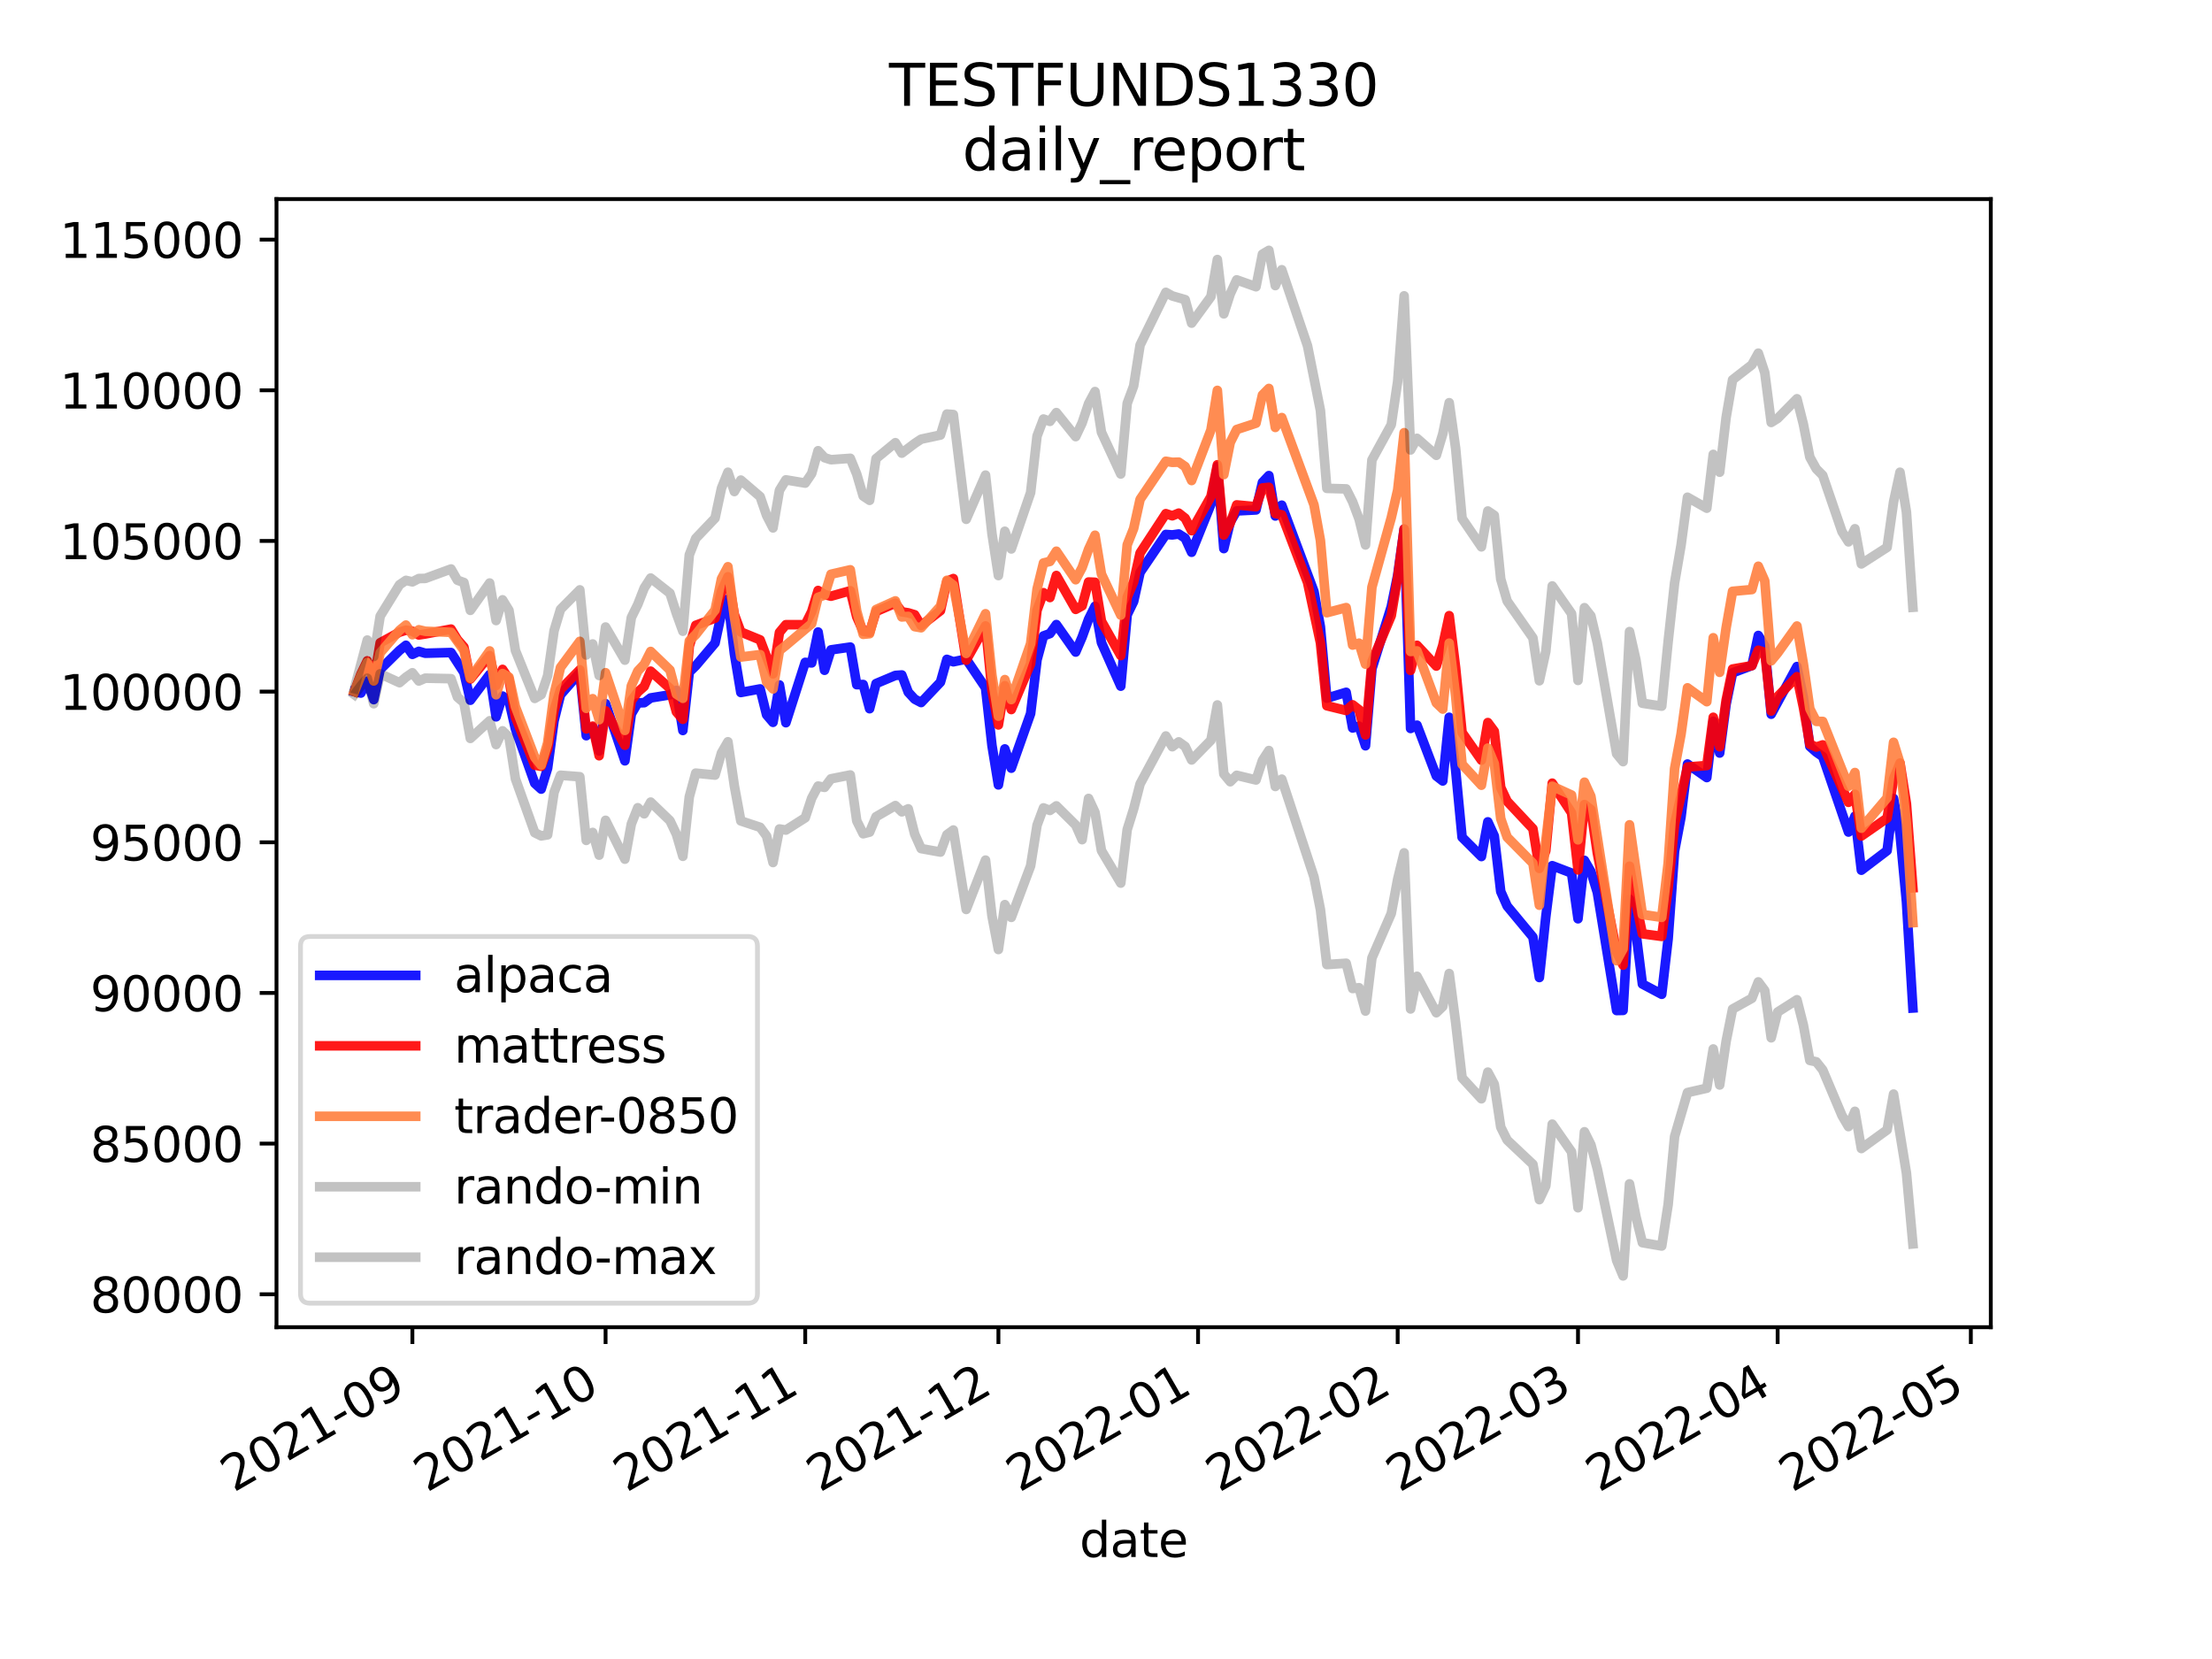 <?xml version="1.0" encoding="utf-8" standalone="no"?>
<!DOCTYPE svg PUBLIC "-//W3C//DTD SVG 1.1//EN"
  "http://www.w3.org/Graphics/SVG/1.1/DTD/svg11.dtd">
<svg height="345.6pt" version="1.1" viewBox="0 0 460.8 345.6" width="460.8pt" xmlns="http://www.w3.org/2000/svg" xmlns:xlink="http://www.w3.org/1999/xlink">
 <defs>
  <style type="text/css">*{stroke-linecap:butt;stroke-linejoin:round;}</style>
 </defs>
 <g id="figure_1">
  <g id="patch_1">
   <path d="M 0 345.6 
L 460.8 345.6 
L 460.8 0 
L 0 0 
z
" style="fill:#ffffff;"/>
  </g>
  <g id="axes_1">
   <g id="patch_2">
    <path d="M 57.6 276.48 
L 414.72 276.48 
L 414.72 41.472 
L 57.6 41.472 
z
" style="fill:#ffffff;"/>
   </g>
   <g id="matplotlib.axis_1">
    <g id="xtick_1">
     <g id="line2d_1">
      <defs>
       <path d="M 0 0 
L 0 3.5 
" id="mbaff089a00" style="stroke:#000000;stroke-width:0.8;"/>
      </defs>
      <g>
       <use style="stroke:#000000;stroke-width:0.8;" x="85.907" xlink:href="#mbaff089a00" y="276.48"/>
      </g>
     </g>
     <g id="text_1">
      <!-- 2021-09 -->
      <g transform="translate(48.682 310.952)rotate(-30)scale(0.1 -0.1)">
       <defs>
        <path d="M 1228 531 
L 3431 531 
L 3431 0 
L 469 0 
L 469 531 
Q 828 903 1448 1529 
Q 2069 2156 2228 2338 
Q 2531 2678 2651 2914 
Q 2772 3150 2772 3378 
Q 2772 3750 2511 3984 
Q 2250 4219 1831 4219 
Q 1534 4219 1204 4116 
Q 875 4013 500 3803 
L 500 4441 
Q 881 4594 1212 4672 
Q 1544 4750 1819 4750 
Q 2544 4750 2975 4387 
Q 3406 4025 3406 3419 
Q 3406 3131 3298 2873 
Q 3191 2616 2906 2266 
Q 2828 2175 2409 1742 
Q 1991 1309 1228 531 
z
" id="DejaVuSans-32" transform="scale(0.016)"/>
        <path d="M 2034 4250 
Q 1547 4250 1301 3770 
Q 1056 3291 1056 2328 
Q 1056 1369 1301 889 
Q 1547 409 2034 409 
Q 2525 409 2770 889 
Q 3016 1369 3016 2328 
Q 3016 3291 2770 3770 
Q 2525 4250 2034 4250 
z
M 2034 4750 
Q 2819 4750 3233 4129 
Q 3647 3509 3647 2328 
Q 3647 1150 3233 529 
Q 2819 -91 2034 -91 
Q 1250 -91 836 529 
Q 422 1150 422 2328 
Q 422 3509 836 4129 
Q 1250 4750 2034 4750 
z
" id="DejaVuSans-30" transform="scale(0.016)"/>
        <path d="M 794 531 
L 1825 531 
L 1825 4091 
L 703 3866 
L 703 4441 
L 1819 4666 
L 2450 4666 
L 2450 531 
L 3481 531 
L 3481 0 
L 794 0 
L 794 531 
z
" id="DejaVuSans-31" transform="scale(0.016)"/>
        <path d="M 313 2009 
L 1997 2009 
L 1997 1497 
L 313 1497 
L 313 2009 
z
" id="DejaVuSans-2d" transform="scale(0.016)"/>
        <path d="M 703 97 
L 703 672 
Q 941 559 1184 500 
Q 1428 441 1663 441 
Q 2288 441 2617 861 
Q 2947 1281 2994 2138 
Q 2813 1869 2534 1725 
Q 2256 1581 1919 1581 
Q 1219 1581 811 2004 
Q 403 2428 403 3163 
Q 403 3881 828 4315 
Q 1253 4750 1959 4750 
Q 2769 4750 3195 4129 
Q 3622 3509 3622 2328 
Q 3622 1225 3098 567 
Q 2575 -91 1691 -91 
Q 1453 -91 1209 -44 
Q 966 3 703 97 
z
M 1959 2075 
Q 2384 2075 2632 2365 
Q 2881 2656 2881 3163 
Q 2881 3666 2632 3958 
Q 2384 4250 1959 4250 
Q 1534 4250 1286 3958 
Q 1038 3666 1038 3163 
Q 1038 2656 1286 2365 
Q 1534 2075 1959 2075 
z
" id="DejaVuSans-39" transform="scale(0.016)"/>
       </defs>
       <use xlink:href="#DejaVuSans-32"/>
       <use x="63.623" xlink:href="#DejaVuSans-30"/>
       <use x="127.246" xlink:href="#DejaVuSans-32"/>
       <use x="190.869" xlink:href="#DejaVuSans-31"/>
       <use x="254.492" xlink:href="#DejaVuSans-2d"/>
       <use x="290.576" xlink:href="#DejaVuSans-30"/>
       <use x="354.199" xlink:href="#DejaVuSans-39"/>
      </g>
     </g>
    </g>
    <g id="xtick_2">
     <g id="line2d_2">
      <g>
       <use style="stroke:#000000;stroke-width:0.8;" x="126.153" xlink:href="#mbaff089a00" y="276.48"/>
      </g>
     </g>
     <g id="text_2">
      <!-- 2021-10 -->
      <g transform="translate(88.928 310.952)rotate(-30)scale(0.1 -0.1)">
       <use xlink:href="#DejaVuSans-32"/>
       <use x="63.623" xlink:href="#DejaVuSans-30"/>
       <use x="127.246" xlink:href="#DejaVuSans-32"/>
       <use x="190.869" xlink:href="#DejaVuSans-31"/>
       <use x="254.492" xlink:href="#DejaVuSans-2d"/>
       <use x="290.576" xlink:href="#DejaVuSans-31"/>
       <use x="354.199" xlink:href="#DejaVuSans-30"/>
      </g>
     </g>
    </g>
    <g id="xtick_3">
     <g id="line2d_3">
      <g>
       <use style="stroke:#000000;stroke-width:0.8;" x="167.741" xlink:href="#mbaff089a00" y="276.48"/>
      </g>
     </g>
     <g id="text_3">
      <!-- 2021-11 -->
      <g transform="translate(130.516 310.952)rotate(-30)scale(0.1 -0.1)">
       <use xlink:href="#DejaVuSans-32"/>
       <use x="63.623" xlink:href="#DejaVuSans-30"/>
       <use x="127.246" xlink:href="#DejaVuSans-32"/>
       <use x="190.869" xlink:href="#DejaVuSans-31"/>
       <use x="254.492" xlink:href="#DejaVuSans-2d"/>
       <use x="290.576" xlink:href="#DejaVuSans-31"/>
       <use x="354.199" xlink:href="#DejaVuSans-31"/>
      </g>
     </g>
    </g>
    <g id="xtick_4">
     <g id="line2d_4">
      <g>
       <use style="stroke:#000000;stroke-width:0.8;" x="207.987" xlink:href="#mbaff089a00" y="276.48"/>
      </g>
     </g>
     <g id="text_4">
      <!-- 2021-12 -->
      <g transform="translate(170.763 310.952)rotate(-30)scale(0.1 -0.1)">
       <use xlink:href="#DejaVuSans-32"/>
       <use x="63.623" xlink:href="#DejaVuSans-30"/>
       <use x="127.246" xlink:href="#DejaVuSans-32"/>
       <use x="190.869" xlink:href="#DejaVuSans-31"/>
       <use x="254.492" xlink:href="#DejaVuSans-2d"/>
       <use x="290.576" xlink:href="#DejaVuSans-31"/>
       <use x="354.199" xlink:href="#DejaVuSans-32"/>
      </g>
     </g>
    </g>
    <g id="xtick_5">
     <g id="line2d_5">
      <g>
       <use style="stroke:#000000;stroke-width:0.8;" x="249.575" xlink:href="#mbaff089a00" y="276.48"/>
      </g>
     </g>
     <g id="text_5">
      <!-- 2022-01 -->
      <g transform="translate(212.351 310.952)rotate(-30)scale(0.1 -0.1)">
       <use xlink:href="#DejaVuSans-32"/>
       <use x="63.623" xlink:href="#DejaVuSans-30"/>
       <use x="127.246" xlink:href="#DejaVuSans-32"/>
       <use x="190.869" xlink:href="#DejaVuSans-32"/>
       <use x="254.492" xlink:href="#DejaVuSans-2d"/>
       <use x="290.576" xlink:href="#DejaVuSans-30"/>
       <use x="354.199" xlink:href="#DejaVuSans-31"/>
      </g>
     </g>
    </g>
    <g id="xtick_6">
     <g id="line2d_6">
      <g>
       <use style="stroke:#000000;stroke-width:0.8;" x="291.163" xlink:href="#mbaff089a00" y="276.48"/>
      </g>
     </g>
     <g id="text_6">
      <!-- 2022-02 -->
      <g transform="translate(253.939 310.952)rotate(-30)scale(0.1 -0.1)">
       <use xlink:href="#DejaVuSans-32"/>
       <use x="63.623" xlink:href="#DejaVuSans-30"/>
       <use x="127.246" xlink:href="#DejaVuSans-32"/>
       <use x="190.869" xlink:href="#DejaVuSans-32"/>
       <use x="254.492" xlink:href="#DejaVuSans-2d"/>
       <use x="290.576" xlink:href="#DejaVuSans-30"/>
       <use x="354.199" xlink:href="#DejaVuSans-32"/>
      </g>
     </g>
    </g>
    <g id="xtick_7">
     <g id="line2d_7">
      <g>
       <use style="stroke:#000000;stroke-width:0.8;" x="328.727" xlink:href="#mbaff089a00" y="276.48"/>
      </g>
     </g>
     <g id="text_7">
      <!-- 2022-03 -->
      <g transform="translate(291.502 310.952)rotate(-30)scale(0.1 -0.1)">
       <defs>
        <path d="M 2597 2516 
Q 3050 2419 3304 2112 
Q 3559 1806 3559 1356 
Q 3559 666 3084 287 
Q 2609 -91 1734 -91 
Q 1441 -91 1130 -33 
Q 819 25 488 141 
L 488 750 
Q 750 597 1062 519 
Q 1375 441 1716 441 
Q 2309 441 2620 675 
Q 2931 909 2931 1356 
Q 2931 1769 2642 2001 
Q 2353 2234 1838 2234 
L 1294 2234 
L 1294 2753 
L 1863 2753 
Q 2328 2753 2575 2939 
Q 2822 3125 2822 3475 
Q 2822 3834 2567 4026 
Q 2313 4219 1838 4219 
Q 1578 4219 1281 4162 
Q 984 4106 628 3988 
L 628 4550 
Q 988 4650 1302 4700 
Q 1616 4750 1894 4750 
Q 2613 4750 3031 4423 
Q 3450 4097 3450 3541 
Q 3450 3153 3228 2886 
Q 3006 2619 2597 2516 
z
" id="DejaVuSans-33" transform="scale(0.016)"/>
       </defs>
       <use xlink:href="#DejaVuSans-32"/>
       <use x="63.623" xlink:href="#DejaVuSans-30"/>
       <use x="127.246" xlink:href="#DejaVuSans-32"/>
       <use x="190.869" xlink:href="#DejaVuSans-32"/>
       <use x="254.492" xlink:href="#DejaVuSans-2d"/>
       <use x="290.576" xlink:href="#DejaVuSans-30"/>
       <use x="354.199" xlink:href="#DejaVuSans-33"/>
      </g>
     </g>
    </g>
    <g id="xtick_8">
     <g id="line2d_8">
      <g>
       <use style="stroke:#000000;stroke-width:0.8;" x="370.315" xlink:href="#mbaff089a00" y="276.48"/>
      </g>
     </g>
     <g id="text_8">
      <!-- 2022-04 -->
      <g transform="translate(333.09 310.952)rotate(-30)scale(0.1 -0.1)">
       <defs>
        <path d="M 2419 4116 
L 825 1625 
L 2419 1625 
L 2419 4116 
z
M 2253 4666 
L 3047 4666 
L 3047 1625 
L 3713 1625 
L 3713 1100 
L 3047 1100 
L 3047 0 
L 2419 0 
L 2419 1100 
L 313 1100 
L 313 1709 
L 2253 4666 
z
" id="DejaVuSans-34" transform="scale(0.016)"/>
       </defs>
       <use xlink:href="#DejaVuSans-32"/>
       <use x="63.623" xlink:href="#DejaVuSans-30"/>
       <use x="127.246" xlink:href="#DejaVuSans-32"/>
       <use x="190.869" xlink:href="#DejaVuSans-32"/>
       <use x="254.492" xlink:href="#DejaVuSans-2d"/>
       <use x="290.576" xlink:href="#DejaVuSans-30"/>
       <use x="354.199" xlink:href="#DejaVuSans-34"/>
      </g>
     </g>
    </g>
    <g id="xtick_9">
     <g id="line2d_9">
      <g>
       <use style="stroke:#000000;stroke-width:0.8;" x="410.561" xlink:href="#mbaff089a00" y="276.48"/>
      </g>
     </g>
     <g id="text_9">
      <!-- 2022-05 -->
      <g transform="translate(373.336 310.952)rotate(-30)scale(0.1 -0.1)">
       <defs>
        <path d="M 691 4666 
L 3169 4666 
L 3169 4134 
L 1269 4134 
L 1269 2991 
Q 1406 3038 1543 3061 
Q 1681 3084 1819 3084 
Q 2600 3084 3056 2656 
Q 3513 2228 3513 1497 
Q 3513 744 3044 326 
Q 2575 -91 1722 -91 
Q 1428 -91 1123 -41 
Q 819 9 494 109 
L 494 744 
Q 775 591 1075 516 
Q 1375 441 1709 441 
Q 2250 441 2565 725 
Q 2881 1009 2881 1497 
Q 2881 1984 2565 2268 
Q 2250 2553 1709 2553 
Q 1456 2553 1204 2497 
Q 953 2441 691 2322 
L 691 4666 
z
" id="DejaVuSans-35" transform="scale(0.016)"/>
       </defs>
       <use xlink:href="#DejaVuSans-32"/>
       <use x="63.623" xlink:href="#DejaVuSans-30"/>
       <use x="127.246" xlink:href="#DejaVuSans-32"/>
       <use x="190.869" xlink:href="#DejaVuSans-32"/>
       <use x="254.492" xlink:href="#DejaVuSans-2d"/>
       <use x="290.576" xlink:href="#DejaVuSans-30"/>
       <use x="354.199" xlink:href="#DejaVuSans-35"/>
      </g>
     </g>
    </g>
    <g id="text_10">
     <!-- date -->
     <g transform="translate(224.885 324.351)scale(0.1 -0.1)">
      <defs>
       <path d="M 2906 2969 
L 2906 4863 
L 3481 4863 
L 3481 0 
L 2906 0 
L 2906 525 
Q 2725 213 2448 61 
Q 2172 -91 1784 -91 
Q 1150 -91 751 415 
Q 353 922 353 1747 
Q 353 2572 751 3078 
Q 1150 3584 1784 3584 
Q 2172 3584 2448 3432 
Q 2725 3281 2906 2969 
z
M 947 1747 
Q 947 1113 1208 752 
Q 1469 391 1925 391 
Q 2381 391 2643 752 
Q 2906 1113 2906 1747 
Q 2906 2381 2643 2742 
Q 2381 3103 1925 3103 
Q 1469 3103 1208 2742 
Q 947 2381 947 1747 
z
" id="DejaVuSans-64" transform="scale(0.016)"/>
       <path d="M 2194 1759 
Q 1497 1759 1228 1600 
Q 959 1441 959 1056 
Q 959 750 1161 570 
Q 1363 391 1709 391 
Q 2188 391 2477 730 
Q 2766 1069 2766 1631 
L 2766 1759 
L 2194 1759 
z
M 3341 1997 
L 3341 0 
L 2766 0 
L 2766 531 
Q 2569 213 2275 61 
Q 1981 -91 1556 -91 
Q 1019 -91 701 211 
Q 384 513 384 1019 
Q 384 1609 779 1909 
Q 1175 2209 1959 2209 
L 2766 2209 
L 2766 2266 
Q 2766 2663 2505 2880 
Q 2244 3097 1772 3097 
Q 1472 3097 1187 3025 
Q 903 2953 641 2809 
L 641 3341 
Q 956 3463 1253 3523 
Q 1550 3584 1831 3584 
Q 2591 3584 2966 3190 
Q 3341 2797 3341 1997 
z
" id="DejaVuSans-61" transform="scale(0.016)"/>
       <path d="M 1172 4494 
L 1172 3500 
L 2356 3500 
L 2356 3053 
L 1172 3053 
L 1172 1153 
Q 1172 725 1289 603 
Q 1406 481 1766 481 
L 2356 481 
L 2356 0 
L 1766 0 
Q 1100 0 847 248 
Q 594 497 594 1153 
L 594 3053 
L 172 3053 
L 172 3500 
L 594 3500 
L 594 4494 
L 1172 4494 
z
" id="DejaVuSans-74" transform="scale(0.016)"/>
       <path d="M 3597 1894 
L 3597 1613 
L 953 1613 
Q 991 1019 1311 708 
Q 1631 397 2203 397 
Q 2534 397 2845 478 
Q 3156 559 3463 722 
L 3463 178 
Q 3153 47 2828 -22 
Q 2503 -91 2169 -91 
Q 1331 -91 842 396 
Q 353 884 353 1716 
Q 353 2575 817 3079 
Q 1281 3584 2069 3584 
Q 2775 3584 3186 3129 
Q 3597 2675 3597 1894 
z
M 3022 2063 
Q 3016 2534 2758 2815 
Q 2500 3097 2075 3097 
Q 1594 3097 1305 2825 
Q 1016 2553 972 2059 
L 3022 2063 
z
" id="DejaVuSans-65" transform="scale(0.016)"/>
      </defs>
      <use xlink:href="#DejaVuSans-64"/>
      <use x="63.477" xlink:href="#DejaVuSans-61"/>
      <use x="124.756" xlink:href="#DejaVuSans-74"/>
      <use x="163.965" xlink:href="#DejaVuSans-65"/>
     </g>
    </g>
   </g>
   <g id="matplotlib.axis_2">
    <g id="ytick_1">
     <g id="line2d_10">
      <defs>
       <path d="M 0 0 
L -3.5 0 
" id="mfcd15ab72b" style="stroke:#000000;stroke-width:0.8;"/>
      </defs>
      <g>
       <use style="stroke:#000000;stroke-width:0.8;" x="57.6" xlink:href="#mfcd15ab72b" y="269.623"/>
      </g>
     </g>
     <g id="text_11">
      <!-- 80000 -->
      <g transform="translate(18.788 273.422)scale(0.1 -0.1)">
       <defs>
        <path d="M 2034 2216 
Q 1584 2216 1326 1975 
Q 1069 1734 1069 1313 
Q 1069 891 1326 650 
Q 1584 409 2034 409 
Q 2484 409 2743 651 
Q 3003 894 3003 1313 
Q 3003 1734 2745 1975 
Q 2488 2216 2034 2216 
z
M 1403 2484 
Q 997 2584 770 2862 
Q 544 3141 544 3541 
Q 544 4100 942 4425 
Q 1341 4750 2034 4750 
Q 2731 4750 3128 4425 
Q 3525 4100 3525 3541 
Q 3525 3141 3298 2862 
Q 3072 2584 2669 2484 
Q 3125 2378 3379 2068 
Q 3634 1759 3634 1313 
Q 3634 634 3220 271 
Q 2806 -91 2034 -91 
Q 1263 -91 848 271 
Q 434 634 434 1313 
Q 434 1759 690 2068 
Q 947 2378 1403 2484 
z
M 1172 3481 
Q 1172 3119 1398 2916 
Q 1625 2713 2034 2713 
Q 2441 2713 2670 2916 
Q 2900 3119 2900 3481 
Q 2900 3844 2670 4047 
Q 2441 4250 2034 4250 
Q 1625 4250 1398 4047 
Q 1172 3844 1172 3481 
z
" id="DejaVuSans-38" transform="scale(0.016)"/>
       </defs>
       <use xlink:href="#DejaVuSans-38"/>
       <use x="63.623" xlink:href="#DejaVuSans-30"/>
       <use x="127.246" xlink:href="#DejaVuSans-30"/>
       <use x="190.869" xlink:href="#DejaVuSans-30"/>
       <use x="254.492" xlink:href="#DejaVuSans-30"/>
      </g>
     </g>
    </g>
    <g id="ytick_2">
     <g id="line2d_11">
      <g>
       <use style="stroke:#000000;stroke-width:0.8;" x="57.6" xlink:href="#mfcd15ab72b" y="238.236"/>
      </g>
     </g>
     <g id="text_12">
      <!-- 85000 -->
      <g transform="translate(18.788 242.036)scale(0.1 -0.1)">
       <use xlink:href="#DejaVuSans-38"/>
       <use x="63.623" xlink:href="#DejaVuSans-35"/>
       <use x="127.246" xlink:href="#DejaVuSans-30"/>
       <use x="190.869" xlink:href="#DejaVuSans-30"/>
       <use x="254.492" xlink:href="#DejaVuSans-30"/>
      </g>
     </g>
    </g>
    <g id="ytick_3">
     <g id="line2d_12">
      <g>
       <use style="stroke:#000000;stroke-width:0.8;" x="57.6" xlink:href="#mfcd15ab72b" y="206.85"/>
      </g>
     </g>
     <g id="text_13">
      <!-- 90000 -->
      <g transform="translate(18.788 210.649)scale(0.1 -0.1)">
       <use xlink:href="#DejaVuSans-39"/>
       <use x="63.623" xlink:href="#DejaVuSans-30"/>
       <use x="127.246" xlink:href="#DejaVuSans-30"/>
       <use x="190.869" xlink:href="#DejaVuSans-30"/>
       <use x="254.492" xlink:href="#DejaVuSans-30"/>
      </g>
     </g>
    </g>
    <g id="ytick_4">
     <g id="line2d_13">
      <g>
       <use style="stroke:#000000;stroke-width:0.8;" x="57.6" xlink:href="#mfcd15ab72b" y="175.464"/>
      </g>
     </g>
     <g id="text_14">
      <!-- 95000 -->
      <g transform="translate(18.788 179.263)scale(0.1 -0.1)">
       <use xlink:href="#DejaVuSans-39"/>
       <use x="63.623" xlink:href="#DejaVuSans-35"/>
       <use x="127.246" xlink:href="#DejaVuSans-30"/>
       <use x="190.869" xlink:href="#DejaVuSans-30"/>
       <use x="254.492" xlink:href="#DejaVuSans-30"/>
      </g>
     </g>
    </g>
    <g id="ytick_5">
     <g id="line2d_14">
      <g>
       <use style="stroke:#000000;stroke-width:0.8;" x="57.6" xlink:href="#mfcd15ab72b" y="144.077"/>
      </g>
     </g>
     <g id="text_15">
      <!-- 100000 -->
      <g transform="translate(12.425 147.876)scale(0.1 -0.1)">
       <use xlink:href="#DejaVuSans-31"/>
       <use x="63.623" xlink:href="#DejaVuSans-30"/>
       <use x="127.246" xlink:href="#DejaVuSans-30"/>
       <use x="190.869" xlink:href="#DejaVuSans-30"/>
       <use x="254.492" xlink:href="#DejaVuSans-30"/>
       <use x="318.115" xlink:href="#DejaVuSans-30"/>
      </g>
     </g>
    </g>
    <g id="ytick_6">
     <g id="line2d_15">
      <g>
       <use style="stroke:#000000;stroke-width:0.8;" x="57.6" xlink:href="#mfcd15ab72b" y="112.691"/>
      </g>
     </g>
     <g id="text_16">
      <!-- 105000 -->
      <g transform="translate(12.425 116.49)scale(0.1 -0.1)">
       <use xlink:href="#DejaVuSans-31"/>
       <use x="63.623" xlink:href="#DejaVuSans-30"/>
       <use x="127.246" xlink:href="#DejaVuSans-35"/>
       <use x="190.869" xlink:href="#DejaVuSans-30"/>
       <use x="254.492" xlink:href="#DejaVuSans-30"/>
       <use x="318.115" xlink:href="#DejaVuSans-30"/>
      </g>
     </g>
    </g>
    <g id="ytick_7">
     <g id="line2d_16">
      <g>
       <use style="stroke:#000000;stroke-width:0.8;" x="57.6" xlink:href="#mfcd15ab72b" y="81.304"/>
      </g>
     </g>
     <g id="text_17">
      <!-- 110000 -->
      <g transform="translate(12.425 85.104)scale(0.1 -0.1)">
       <use xlink:href="#DejaVuSans-31"/>
       <use x="63.623" xlink:href="#DejaVuSans-31"/>
       <use x="127.246" xlink:href="#DejaVuSans-30"/>
       <use x="190.869" xlink:href="#DejaVuSans-30"/>
       <use x="254.492" xlink:href="#DejaVuSans-30"/>
       <use x="318.115" xlink:href="#DejaVuSans-30"/>
      </g>
     </g>
    </g>
    <g id="ytick_8">
     <g id="line2d_17">
      <g>
       <use style="stroke:#000000;stroke-width:0.8;" x="57.6" xlink:href="#mfcd15ab72b" y="49.918"/>
      </g>
     </g>
     <g id="text_18">
      <!-- 115000 -->
      <g transform="translate(12.425 53.717)scale(0.1 -0.1)">
       <use xlink:href="#DejaVuSans-31"/>
       <use x="63.623" xlink:href="#DejaVuSans-31"/>
       <use x="127.246" xlink:href="#DejaVuSans-35"/>
       <use x="190.869" xlink:href="#DejaVuSans-30"/>
       <use x="254.492" xlink:href="#DejaVuSans-30"/>
       <use x="318.115" xlink:href="#DejaVuSans-30"/>
      </g>
     </g>
    </g>
   </g>
   <g id="line2d_18">
    <path clip-path="url(#pa5a28b51db)" d="M 73.833 144.077 
L 75.174 144.378 
L 76.516 141.88 
L 77.857 145.742 
L 79.199 139.455 
L 83.224 135.493 
L 84.565 134.424 
L 85.907 136.314 
L 87.248 135.688 
L 88.59 136.081 
L 93.956 135.936 
L 96.639 140.087 
L 97.981 145.87 
L 102.005 140.52 
L 103.347 149.327 
L 104.688 145.003 
L 106.03 146.045 
L 107.371 151.835 
L 111.396 163.163 
L 112.738 164.384 
L 114.079 160.027 
L 115.421 150.146 
L 116.762 144.734 
L 120.787 140.124 
L 122.128 153.26 
L 123.47 151.499 
L 124.812 156.444 
L 126.153 146.576 
L 130.178 158.495 
L 131.519 148.722 
L 132.861 146.429 
L 134.202 146.382 
L 135.544 145.39 
L 139.569 144.744 
L 140.91 143.819 
L 142.252 152.173 
L 143.593 140.008 
L 144.935 138.696 
L 148.959 133.945 
L 150.301 127.76 
L 151.642 124.816 
L 152.984 136.192 
L 154.326 144.261 
L 158.35 143.512 
L 159.692 148.899 
L 161.033 150.473 
L 162.375 142.686 
L 163.716 150.552 
L 167.741 137.983 
L 169.083 138.097 
L 170.424 131.66 
L 171.766 139.629 
L 173.107 135.378 
L 177.132 134.797 
L 178.473 142.63 
L 179.815 142.596 
L 181.157 147.636 
L 182.498 142.401 
L 186.523 140.706 
L 187.864 140.609 
L 189.206 144.193 
L 190.547 145.649 
L 191.889 146.353 
L 195.914 142.106 
L 197.255 137.356 
L 198.597 137.861 
L 201.28 137.302 
L 205.304 143.274 
L 206.646 155.309 
L 207.987 163.509 
L 209.329 156.015 
L 210.671 160.025 
L 214.695 148.651 
L 216.037 137.443 
L 217.378 132.476 
L 218.72 131.986 
L 220.061 130.107 
L 224.086 135.835 
L 225.428 132.715 
L 226.769 129.001 
L 228.111 126.295 
L 229.452 133.873 
L 233.477 142.941 
L 234.818 128.065 
L 236.16 125.3 
L 237.502 119.243 
L 242.868 111.335 
L 244.209 111.43 
L 245.551 111.243 
L 246.892 112.109 
L 248.234 115.046 
L 252.259 105.044 
L 253.6 97.181 
L 254.942 114.282 
L 256.283 108.746 
L 257.625 106.437 
L 261.649 106.228 
L 262.991 100.488 
L 264.333 99.074 
L 265.674 107.489 
L 267.016 105.239 
L 273.723 123.209 
L 275.065 130.586 
L 276.406 145.443 
L 280.431 144.221 
L 281.773 151.652 
L 283.114 151.26 
L 284.456 155.358 
L 285.797 139.326 
L 289.822 126.376 
L 291.163 119.833 
L 292.505 110.229 
L 293.847 151.754 
L 295.188 151.063 
L 299.213 161.643 
L 300.554 162.69 
L 301.896 149.427 
L 303.237 160.43 
L 304.579 174.415 
L 308.604 178.431 
L 309.945 171.207 
L 311.287 174.154 
L 312.628 185.711 
L 313.97 188.749 
L 319.336 195.216 
L 320.678 203.637 
L 322.019 190.975 
L 323.361 180.338 
L 327.385 181.877 
L 328.727 191.398 
L 330.068 179.228 
L 331.41 181.558 
L 332.751 185.895 
L 336.776 210.512 
L 338.118 210.484 
L 339.459 187.328 
L 340.801 194.302 
L 342.142 204.99 
L 346.167 207.128 
L 347.508 195.573 
L 348.85 177.279 
L 350.192 170.177 
L 351.533 159.16 
L 355.558 161.979 
L 356.899 150.257 
L 358.241 156.872 
L 359.582 146.697 
L 360.924 140.168 
L 364.949 138.644 
L 366.29 132.379 
L 367.632 134.583 
L 368.973 148.784 
L 374.339 138.854 
L 375.681 145.325 
L 377.023 155.493 
L 378.364 156.678 
L 379.706 157.608 
L 385.072 173.329 
L 386.413 170.027 
L 387.755 181.28 
L 393.121 177.201 
L 394.463 166.331 
L 395.804 173.666 
L 397.146 187.852 
L 398.487 209.986 
L 398.487 209.986 
" style="fill:none;stroke:#0000ff;stroke-linecap:square;stroke-opacity:0.9;stroke-width:2;"/>
   </g>
   <g id="line2d_19">
    <path clip-path="url(#pa5a28b51db)" d="M 73.833 144.077 
L 75.174 140.474 
L 76.516 137.665 
L 77.857 141.828 
L 79.199 133.898 
L 83.224 131.696 
L 84.565 131.276 
L 85.907 131.489 
L 87.248 132.274 
L 88.59 132.072 
L 93.956 131.052 
L 95.297 133.255 
L 96.639 134.797 
L 97.981 141.453 
L 102.005 136.567 
L 103.347 142.805 
L 104.688 139.445 
L 106.03 141.469 
L 107.371 149.387 
L 111.396 159.398 
L 112.738 159.637 
L 114.079 156.015 
L 115.421 148.049 
L 116.762 143.639 
L 120.787 139.534 
L 122.128 151.844 
L 123.47 151.266 
L 124.812 157.432 
L 126.153 148.077 
L 130.178 155.243 
L 131.519 145.986 
L 132.861 144.172 
L 134.202 142.987 
L 135.544 139.816 
L 139.569 143.409 
L 140.91 148.301 
L 142.252 149.838 
L 143.593 134.593 
L 144.935 130.262 
L 148.959 128.773 
L 150.301 123.173 
L 151.642 120.154 
L 152.984 128.011 
L 154.326 131.644 
L 158.35 133.297 
L 161.033 140.372 
L 162.375 131.75 
L 163.716 130.133 
L 167.741 130.13 
L 169.083 127.432 
L 170.424 123.009 
L 171.766 123.848 
L 173.107 124.2 
L 177.132 123.064 
L 178.473 128.491 
L 179.815 131.516 
L 181.157 131.741 
L 182.498 127.381 
L 186.523 125.653 
L 187.864 127.454 
L 189.206 127.668 
L 190.547 128.069 
L 191.889 130.313 
L 195.914 127.21 
L 197.255 121.105 
L 198.597 120.525 
L 201.28 137.529 
L 205.304 130.391 
L 206.646 143.829 
L 207.987 151.014 
L 209.329 142.853 
L 210.671 147.808 
L 214.695 138.291 
L 216.037 127.127 
L 217.378 123.469 
L 218.72 124.475 
L 220.061 119.887 
L 224.086 126.941 
L 225.428 126.201 
L 226.769 121.244 
L 228.111 121.299 
L 229.452 129.422 
L 233.477 136.569 
L 234.818 124.409 
L 236.16 121.211 
L 237.502 115.197 
L 242.868 107.004 
L 244.209 107.448 
L 245.551 106.897 
L 246.892 107.956 
L 248.234 110.551 
L 252.259 103.439 
L 253.6 96.819 
L 254.942 111.458 
L 256.283 108.953 
L 257.625 105.182 
L 261.649 105.561 
L 262.991 101.658 
L 264.333 101.515 
L 265.674 106.963 
L 267.016 107.247 
L 272.382 121.321 
L 275.065 133.9 
L 276.406 147.019 
L 280.431 148.006 
L 281.773 146.824 
L 283.114 147.858 
L 284.456 153.103 
L 285.797 137.848 
L 289.822 128.253 
L 291.163 120.25 
L 292.505 110.203 
L 293.847 139.654 
L 295.188 134.429 
L 299.213 138.752 
L 300.554 134.465 
L 301.896 128.253 
L 303.237 139.143 
L 304.579 152.605 
L 308.604 158.351 
L 309.945 150.523 
L 311.287 152.335 
L 312.628 164.058 
L 313.97 166.919 
L 319.336 172.644 
L 320.678 180.909 
L 322.019 177.22 
L 323.361 163.146 
L 327.385 169.32 
L 328.727 181.219 
L 330.068 167.603 
L 331.41 168.641 
L 332.751 177.722 
L 336.776 198.333 
L 338.118 201.055 
L 339.459 180.442 
L 340.801 188.095 
L 342.142 194.528 
L 346.167 195.069 
L 347.508 185.049 
L 348.85 171.673 
L 351.533 159.785 
L 355.558 159.469 
L 356.899 149.425 
L 358.241 155.56 
L 359.582 145.866 
L 360.924 139.373 
L 364.949 138.671 
L 366.29 135.459 
L 367.632 135.897 
L 368.973 148.123 
L 370.315 145.105 
L 374.339 140.971 
L 375.681 147.372 
L 377.023 155.044 
L 378.364 155.629 
L 379.706 155.178 
L 385.072 167.138 
L 386.413 165.472 
L 387.755 174.158 
L 393.121 170.433 
L 394.463 162.277 
L 395.804 158.963 
L 397.146 167.435 
L 398.487 184.957 
L 398.487 184.957 
" style="fill:none;stroke:#ff0000;stroke-linecap:square;stroke-opacity:0.9;stroke-width:2;"/>
   </g>
   <g id="line2d_20">
    <path clip-path="url(#pa5a28b51db)" d="M 73.833 144.077 
L 75.174 140.801 
L 76.516 138.023 
L 77.857 141.84 
L 79.199 135.996 
L 83.224 131.311 
L 84.565 130.214 
L 85.907 132.221 
L 87.248 131.192 
L 88.59 131.504 
L 93.956 131.724 
L 96.639 135.474 
L 97.981 141.29 
L 102.005 135.599 
L 103.347 144.729 
L 104.688 140.312 
L 106.03 141.056 
L 107.371 147.222 
L 111.396 157.754 
L 112.738 159.414 
L 114.079 154.802 
L 115.421 144.637 
L 116.762 139.043 
L 120.787 133.602 
L 122.128 147.561 
L 123.47 145.551 
L 124.812 149.938 
L 126.153 140.137 
L 130.178 152.154 
L 131.519 142.875 
L 132.861 139.804 
L 134.202 138.383 
L 135.544 135.711 
L 139.569 139.586 
L 140.91 144.601 
L 142.252 145.469 
L 143.593 133.525 
L 144.935 132.2 
L 148.959 127.094 
L 150.301 120.565 
L 151.642 118.059 
L 152.984 128.534 
L 154.326 136.873 
L 158.35 136.369 
L 159.692 142.058 
L 161.033 143.519 
L 162.375 135.512 
L 163.716 134.448 
L 169.083 129.925 
L 170.424 124.439 
L 171.766 123.973 
L 173.107 119.626 
L 177.132 118.699 
L 178.473 127.311 
L 179.815 132.14 
L 181.157 132.011 
L 182.498 126.983 
L 186.523 125.173 
L 187.864 128.519 
L 189.206 128.405 
L 190.547 130.538 
L 191.889 130.77 
L 195.914 126.29 
L 197.255 120.889 
L 198.597 121.908 
L 201.28 136.12 
L 205.304 127.854 
L 206.646 140.728 
L 207.987 149.18 
L 209.329 141.575 
L 210.671 145.733 
L 214.695 134.096 
L 216.037 122.732 
L 217.378 117.273 
L 218.72 116.953 
L 220.061 114.827 
L 224.086 120.765 
L 225.428 118.229 
L 226.769 114.421 
L 228.111 111.497 
L 229.452 119.602 
L 233.477 128.135 
L 234.818 113.494 
L 236.16 110.095 
L 237.502 104.028 
L 242.868 96.088 
L 244.209 96.315 
L 245.551 96.273 
L 246.892 97.19 
L 248.234 100.104 
L 252.259 89.581 
L 253.6 81.327 
L 254.942 98.872 
L 256.283 92.173 
L 257.625 89.48 
L 261.649 88.155 
L 262.991 82.278 
L 264.333 80.922 
L 265.674 89.04 
L 267.016 86.987 
L 273.723 105.159 
L 275.065 112.578 
L 276.406 127.64 
L 280.431 126.573 
L 281.773 134.381 
L 283.114 133.982 
L 284.456 138.356 
L 285.797 122.321 
L 289.822 107.862 
L 291.163 102.083 
L 292.505 90.138 
L 293.847 135.717 
L 295.188 135.6 
L 299.213 146.43 
L 300.554 147.71 
L 301.896 133.984 
L 303.237 145.027 
L 304.579 159.212 
L 308.604 163.575 
L 309.945 155.849 
L 311.287 159.077 
L 312.628 170.542 
L 313.97 174.391 
L 319.336 179.828 
L 320.678 188.574 
L 322.019 175.168 
L 323.361 163.782 
L 327.385 165.622 
L 328.727 174.949 
L 330.068 162.946 
L 331.41 165.89 
L 336.776 200.132 
L 338.118 197.661 
L 339.459 171.821 
L 342.142 190.512 
L 346.167 191.099 
L 347.508 179.809 
L 348.85 160.119 
L 350.192 152.942 
L 351.533 143.287 
L 355.558 146.174 
L 356.899 132.855 
L 358.241 140.059 
L 359.582 130.788 
L 360.924 123.181 
L 364.949 122.815 
L 366.29 117.959 
L 367.632 120.996 
L 368.973 137.662 
L 370.315 136.037 
L 374.339 130.41 
L 375.681 138.304 
L 377.023 147.665 
L 378.364 150.275 
L 379.706 150.287 
L 385.072 163.783 
L 386.413 160.931 
L 387.755 172.528 
L 393.121 166.214 
L 394.463 154.635 
L 395.804 158.97 
L 397.146 171.648 
L 398.487 192.21 
L 398.487 192.21 
" style="fill:none;stroke:#ff8040;stroke-linecap:square;stroke-opacity:0.9;stroke-width:2;"/>
   </g>
   <g id="line2d_21">
    <path clip-path="url(#pa5a28b51db)" d="M 73.833 144.705 
L 75.174 142.894 
L 76.516 141.296 
L 77.857 146.594 
L 79.199 140.37 
L 83.224 142.216 
L 84.565 141.068 
L 85.907 140.148 
L 87.248 141.863 
L 88.59 141.274 
L 93.956 141.382 
L 95.297 145.22 
L 96.639 146.373 
L 97.981 153.826 
L 102.005 150.151 
L 103.347 155.106 
L 104.688 152.247 
L 106.03 153.56 
L 107.371 162.224 
L 111.396 173.465 
L 112.738 174.129 
L 114.079 173.908 
L 115.421 165.058 
L 116.762 161.501 
L 120.787 161.809 
L 122.128 175.067 
L 123.47 173.414 
L 124.812 178.141 
L 126.153 170.887 
L 130.178 178.979 
L 131.519 171.647 
L 132.861 168.267 
L 134.202 169.529 
L 135.544 167.092 
L 139.569 170.967 
L 140.91 173.793 
L 142.252 178.382 
L 143.593 165.992 
L 144.935 161.057 
L 148.959 161.462 
L 150.301 156.84 
L 151.642 154.524 
L 152.984 163.737 
L 154.326 171.009 
L 158.35 172.341 
L 159.692 174.155 
L 161.033 179.679 
L 162.375 172.691 
L 163.716 172.917 
L 167.741 170.359 
L 169.083 166.287 
L 170.424 163.751 
L 171.766 164.022 
L 173.107 162.242 
L 177.132 161.442 
L 178.473 170.989 
L 179.815 173.687 
L 181.157 173.342 
L 182.498 170.14 
L 186.523 167.813 
L 187.864 169.121 
L 189.206 168.495 
L 190.547 173.767 
L 191.889 176.774 
L 195.914 177.502 
L 197.255 173.889 
L 198.597 172.907 
L 201.28 189.453 
L 205.304 179.179 
L 206.646 190.788 
L 207.987 197.801 
L 209.329 188.449 
L 210.671 191.108 
L 214.695 180.373 
L 216.037 171.91 
L 217.378 168.298 
L 218.72 168.827 
L 220.061 167.877 
L 224.086 171.872 
L 225.428 174.913 
L 226.769 166.328 
L 228.111 169.237 
L 229.452 177.196 
L 233.477 183.963 
L 234.818 172.82 
L 236.16 168.514 
L 237.502 163.303 
L 242.868 153.318 
L 244.209 155.554 
L 245.551 154.543 
L 246.892 155.503 
L 248.234 158.312 
L 252.259 154.208 
L 253.6 146.857 
L 254.942 161.22 
L 256.283 162.847 
L 257.625 161.514 
L 261.649 162.486 
L 262.991 158.419 
L 264.333 156.35 
L 265.674 163.837 
L 267.016 162.313 
L 273.723 182.665 
L 275.065 189.465 
L 276.406 200.938 
L 280.431 200.663 
L 281.773 205.927 
L 283.114 205.761 
L 284.456 210.623 
L 285.797 199.56 
L 289.822 190.307 
L 291.163 183.153 
L 292.505 177.659 
L 293.847 210.182 
L 295.188 203.381 
L 299.213 210.971 
L 300.554 209.672 
L 301.896 202.803 
L 303.237 212.996 
L 304.579 224.537 
L 308.604 228.895 
L 309.945 223.343 
L 311.287 225.864 
L 312.628 234.791 
L 313.97 237.489 
L 319.336 242.552 
L 320.678 249.907 
L 322.019 247.054 
L 323.361 234.179 
L 327.385 239.953 
L 328.727 251.594 
L 330.068 235.77 
L 331.41 238.463 
L 332.751 243.486 
L 336.776 262.577 
L 338.118 265.798 
L 339.459 246.616 
L 340.801 253.478 
L 342.142 258.872 
L 346.167 259.564 
L 347.508 250.907 
L 348.85 236.761 
L 351.533 227.604 
L 355.558 226.689 
L 356.899 218.519 
L 358.241 226.02 
L 359.582 216.928 
L 360.924 210.208 
L 364.949 207.966 
L 366.29 204.545 
L 367.632 206.347 
L 368.973 216.191 
L 370.315 210.828 
L 374.339 208.269 
L 375.681 213.566 
L 377.023 220.907 
L 378.364 221.195 
L 379.706 222.883 
L 383.73 232.408 
L 385.072 234.691 
L 386.413 231.508 
L 387.755 239.258 
L 393.121 235.372 
L 394.463 227.918 
L 397.146 244.381 
L 398.487 259.127 
L 398.487 259.127 
" style="fill:none;stroke:#0d0d0d;stroke-linecap:square;stroke-opacity:0.25;stroke-width:2;"/>
   </g>
   <g id="line2d_22">
    <path clip-path="url(#pa5a28b51db)" d="M 73.833 143.449 
L 76.516 133.334 
L 77.857 136.766 
L 79.199 128.344 
L 83.224 121.817 
L 84.565 120.904 
L 85.907 121.209 
L 87.248 120.519 
L 88.59 120.497 
L 93.956 118.531 
L 95.297 120.864 
L 96.639 121.351 
L 97.981 127.147 
L 102.005 121.454 
L 103.347 129.27 
L 104.688 124.955 
L 106.03 127.148 
L 107.371 135.506 
L 111.396 145.49 
L 112.738 144.705 
L 114.079 140.761 
L 115.421 131.4 
L 116.762 126.946 
L 120.787 122.882 
L 122.128 136.449 
L 123.47 134.15 
L 124.812 140.717 
L 126.153 130.622 
L 130.178 137.519 
L 131.519 128.648 
L 132.861 125.927 
L 134.202 122.495 
L 135.544 120.418 
L 139.569 123.582 
L 140.91 127.794 
L 142.252 131.495 
L 143.593 115.593 
L 144.935 112.165 
L 148.959 107.939 
L 150.301 101.687 
L 151.642 98.373 
L 152.984 102.394 
L 154.326 100.012 
L 158.35 103.457 
L 159.692 107.363 
L 161.033 109.974 
L 162.375 102.134 
L 163.716 99.965 
L 167.741 100.639 
L 169.083 98.662 
L 170.424 93.893 
L 171.766 95.347 
L 173.107 95.769 
L 177.132 95.476 
L 178.473 98.766 
L 179.815 103.331 
L 181.157 104.229 
L 182.498 95.54 
L 186.523 92.222 
L 187.864 94.4 
L 190.547 92.379 
L 191.889 91.489 
L 195.914 90.623 
L 197.255 86.263 
L 198.597 86.36 
L 201.28 108.179 
L 205.304 98.975 
L 206.646 111.177 
L 207.987 119.902 
L 209.329 110.672 
L 210.671 114.353 
L 214.695 102.621 
L 216.037 90.834 
L 217.378 87.291 
L 218.72 87.775 
L 220.061 85.95 
L 224.086 90.954 
L 225.428 88.1 
L 226.769 84.086 
L 228.111 81.567 
L 229.452 90.049 
L 233.477 98.742 
L 234.818 84.03 
L 236.16 80.408 
L 237.502 71.878 
L 242.868 60.899 
L 244.209 61.651 
L 246.892 62.425 
L 248.234 67.315 
L 252.259 61.799 
L 253.6 54.068 
L 254.942 65.38 
L 256.283 61.219 
L 257.625 58.302 
L 261.649 59.732 
L 262.991 52.95 
L 264.333 52.154 
L 265.674 59.491 
L 267.016 56.195 
L 272.382 72.046 
L 275.065 85.489 
L 276.406 101.735 
L 280.431 101.847 
L 281.773 104.531 
L 283.114 108.107 
L 284.456 113.525 
L 285.797 95.819 
L 289.822 88.48 
L 291.163 79.425 
L 292.505 61.632 
L 293.847 93.733 
L 295.188 91.311 
L 299.213 94.85 
L 300.554 90.389 
L 301.896 83.89 
L 303.237 93.393 
L 304.579 108.005 
L 308.604 113.916 
L 309.945 106.45 
L 311.287 107.356 
L 312.628 120.613 
L 313.97 125.214 
L 319.336 132.892 
L 320.678 141.817 
L 322.019 135.709 
L 323.361 122.062 
L 327.385 127.831 
L 328.727 141.744 
L 330.068 126.592 
L 331.41 128.301 
L 332.751 133.946 
L 336.776 157.023 
L 338.118 158.662 
L 339.459 131.572 
L 340.801 137.521 
L 342.142 146.497 
L 346.167 147.104 
L 347.508 133.625 
L 348.85 121.408 
L 350.192 113.598 
L 351.533 103.584 
L 355.558 105.867 
L 356.899 94.656 
L 358.241 98.368 
L 359.582 86.961 
L 360.924 79.119 
L 364.949 75.988 
L 366.29 73.569 
L 367.632 77.617 
L 368.973 88.007 
L 370.315 87.16 
L 374.339 83.073 
L 375.681 88.39 
L 377.023 95.239 
L 378.364 97.668 
L 379.706 99.02 
L 383.73 110.763 
L 385.072 112.88 
L 386.413 110.147 
L 387.755 117.472 
L 393.121 114.019 
L 394.463 104.577 
L 395.804 98.374 
L 397.146 106.679 
L 398.487 126.509 
L 398.487 126.509 
" style="fill:none;stroke:#0d0d0d;stroke-linecap:square;stroke-opacity:0.25;stroke-width:2;"/>
   </g>
   <g id="patch_3">
    <path d="M 57.6 276.48 
L 57.6 41.472 
" style="fill:none;stroke:#000000;stroke-linecap:square;stroke-linejoin:miter;stroke-width:0.8;"/>
   </g>
   <g id="patch_4">
    <path d="M 414.72 276.48 
L 414.72 41.472 
" style="fill:none;stroke:#000000;stroke-linecap:square;stroke-linejoin:miter;stroke-width:0.8;"/>
   </g>
   <g id="patch_5">
    <path d="M 57.6 276.48 
L 414.72 276.48 
" style="fill:none;stroke:#000000;stroke-linecap:square;stroke-linejoin:miter;stroke-width:0.8;"/>
   </g>
   <g id="patch_6">
    <path d="M 57.6 41.472 
L 414.72 41.472 
" style="fill:none;stroke:#000000;stroke-linecap:square;stroke-linejoin:miter;stroke-width:0.8;"/>
   </g>
   <g id="text_19">
    <!-- TESTFUNDS1330 -->
    <g transform="translate(185.2 22.035)scale(0.12 -0.12)">
     <defs>
      <path d="M -19 4666 
L 3928 4666 
L 3928 4134 
L 2272 4134 
L 2272 0 
L 1638 0 
L 1638 4134 
L -19 4134 
L -19 4666 
z
" id="DejaVuSans-54" transform="scale(0.016)"/>
      <path d="M 628 4666 
L 3578 4666 
L 3578 4134 
L 1259 4134 
L 1259 2753 
L 3481 2753 
L 3481 2222 
L 1259 2222 
L 1259 531 
L 3634 531 
L 3634 0 
L 628 0 
L 628 4666 
z
" id="DejaVuSans-45" transform="scale(0.016)"/>
      <path d="M 3425 4513 
L 3425 3897 
Q 3066 4069 2747 4153 
Q 2428 4238 2131 4238 
Q 1616 4238 1336 4038 
Q 1056 3838 1056 3469 
Q 1056 3159 1242 3001 
Q 1428 2844 1947 2747 
L 2328 2669 
Q 3034 2534 3370 2195 
Q 3706 1856 3706 1288 
Q 3706 609 3251 259 
Q 2797 -91 1919 -91 
Q 1588 -91 1214 -16 
Q 841 59 441 206 
L 441 856 
Q 825 641 1194 531 
Q 1563 422 1919 422 
Q 2459 422 2753 634 
Q 3047 847 3047 1241 
Q 3047 1584 2836 1778 
Q 2625 1972 2144 2069 
L 1759 2144 
Q 1053 2284 737 2584 
Q 422 2884 422 3419 
Q 422 4038 858 4394 
Q 1294 4750 2059 4750 
Q 2388 4750 2728 4690 
Q 3069 4631 3425 4513 
z
" id="DejaVuSans-53" transform="scale(0.016)"/>
      <path d="M 628 4666 
L 3309 4666 
L 3309 4134 
L 1259 4134 
L 1259 2759 
L 3109 2759 
L 3109 2228 
L 1259 2228 
L 1259 0 
L 628 0 
L 628 4666 
z
" id="DejaVuSans-46" transform="scale(0.016)"/>
      <path d="M 556 4666 
L 1191 4666 
L 1191 1831 
Q 1191 1081 1462 751 
Q 1734 422 2344 422 
Q 2950 422 3222 751 
Q 3494 1081 3494 1831 
L 3494 4666 
L 4128 4666 
L 4128 1753 
Q 4128 841 3676 375 
Q 3225 -91 2344 -91 
Q 1459 -91 1007 375 
Q 556 841 556 1753 
L 556 4666 
z
" id="DejaVuSans-55" transform="scale(0.016)"/>
      <path d="M 628 4666 
L 1478 4666 
L 3547 763 
L 3547 4666 
L 4159 4666 
L 4159 0 
L 3309 0 
L 1241 3903 
L 1241 0 
L 628 0 
L 628 4666 
z
" id="DejaVuSans-4e" transform="scale(0.016)"/>
      <path d="M 1259 4147 
L 1259 519 
L 2022 519 
Q 2988 519 3436 956 
Q 3884 1394 3884 2338 
Q 3884 3275 3436 3711 
Q 2988 4147 2022 4147 
L 1259 4147 
z
M 628 4666 
L 1925 4666 
Q 3281 4666 3915 4102 
Q 4550 3538 4550 2338 
Q 4550 1131 3912 565 
Q 3275 0 1925 0 
L 628 0 
L 628 4666 
z
" id="DejaVuSans-44" transform="scale(0.016)"/>
     </defs>
     <use xlink:href="#DejaVuSans-54"/>
     <use x="61.084" xlink:href="#DejaVuSans-45"/>
     <use x="124.268" xlink:href="#DejaVuSans-53"/>
     <use x="187.744" xlink:href="#DejaVuSans-54"/>
     <use x="248.828" xlink:href="#DejaVuSans-46"/>
     <use x="306.348" xlink:href="#DejaVuSans-55"/>
     <use x="379.541" xlink:href="#DejaVuSans-4e"/>
     <use x="454.346" xlink:href="#DejaVuSans-44"/>
     <use x="531.348" xlink:href="#DejaVuSans-53"/>
     <use x="594.824" xlink:href="#DejaVuSans-31"/>
     <use x="658.447" xlink:href="#DejaVuSans-33"/>
     <use x="722.07" xlink:href="#DejaVuSans-33"/>
     <use x="785.693" xlink:href="#DejaVuSans-30"/>
    </g>
    <!-- daily_report -->
    <g transform="translate(200.467 35.472)scale(0.12 -0.12)">
     <defs>
      <path d="M 603 3500 
L 1178 3500 
L 1178 0 
L 603 0 
L 603 3500 
z
M 603 4863 
L 1178 4863 
L 1178 4134 
L 603 4134 
L 603 4863 
z
" id="DejaVuSans-69" transform="scale(0.016)"/>
      <path d="M 603 4863 
L 1178 4863 
L 1178 0 
L 603 0 
L 603 4863 
z
" id="DejaVuSans-6c" transform="scale(0.016)"/>
      <path d="M 2059 -325 
Q 1816 -950 1584 -1140 
Q 1353 -1331 966 -1331 
L 506 -1331 
L 506 -850 
L 844 -850 
Q 1081 -850 1212 -737 
Q 1344 -625 1503 -206 
L 1606 56 
L 191 3500 
L 800 3500 
L 1894 763 
L 2988 3500 
L 3597 3500 
L 2059 -325 
z
" id="DejaVuSans-79" transform="scale(0.016)"/>
      <path d="M 3263 -1063 
L 3263 -1509 
L -63 -1509 
L -63 -1063 
L 3263 -1063 
z
" id="DejaVuSans-5f" transform="scale(0.016)"/>
      <path d="M 2631 2963 
Q 2534 3019 2420 3045 
Q 2306 3072 2169 3072 
Q 1681 3072 1420 2755 
Q 1159 2438 1159 1844 
L 1159 0 
L 581 0 
L 581 3500 
L 1159 3500 
L 1159 2956 
Q 1341 3275 1631 3429 
Q 1922 3584 2338 3584 
Q 2397 3584 2469 3576 
Q 2541 3569 2628 3553 
L 2631 2963 
z
" id="DejaVuSans-72" transform="scale(0.016)"/>
      <path d="M 1159 525 
L 1159 -1331 
L 581 -1331 
L 581 3500 
L 1159 3500 
L 1159 2969 
Q 1341 3281 1617 3432 
Q 1894 3584 2278 3584 
Q 2916 3584 3314 3078 
Q 3713 2572 3713 1747 
Q 3713 922 3314 415 
Q 2916 -91 2278 -91 
Q 1894 -91 1617 61 
Q 1341 213 1159 525 
z
M 3116 1747 
Q 3116 2381 2855 2742 
Q 2594 3103 2138 3103 
Q 1681 3103 1420 2742 
Q 1159 2381 1159 1747 
Q 1159 1113 1420 752 
Q 1681 391 2138 391 
Q 2594 391 2855 752 
Q 3116 1113 3116 1747 
z
" id="DejaVuSans-70" transform="scale(0.016)"/>
      <path d="M 1959 3097 
Q 1497 3097 1228 2736 
Q 959 2375 959 1747 
Q 959 1119 1226 758 
Q 1494 397 1959 397 
Q 2419 397 2687 759 
Q 2956 1122 2956 1747 
Q 2956 2369 2687 2733 
Q 2419 3097 1959 3097 
z
M 1959 3584 
Q 2709 3584 3137 3096 
Q 3566 2609 3566 1747 
Q 3566 888 3137 398 
Q 2709 -91 1959 -91 
Q 1206 -91 779 398 
Q 353 888 353 1747 
Q 353 2609 779 3096 
Q 1206 3584 1959 3584 
z
" id="DejaVuSans-6f" transform="scale(0.016)"/>
     </defs>
     <use xlink:href="#DejaVuSans-64"/>
     <use x="63.477" xlink:href="#DejaVuSans-61"/>
     <use x="124.756" xlink:href="#DejaVuSans-69"/>
     <use x="152.539" xlink:href="#DejaVuSans-6c"/>
     <use x="180.322" xlink:href="#DejaVuSans-79"/>
     <use x="239.502" xlink:href="#DejaVuSans-5f"/>
     <use x="289.502" xlink:href="#DejaVuSans-72"/>
     <use x="328.365" xlink:href="#DejaVuSans-65"/>
     <use x="389.889" xlink:href="#DejaVuSans-70"/>
     <use x="453.365" xlink:href="#DejaVuSans-6f"/>
     <use x="514.547" xlink:href="#DejaVuSans-72"/>
     <use x="555.66" xlink:href="#DejaVuSans-74"/>
    </g>
   </g>
   <g id="legend_1">
    <g id="patch_7">
     <path d="M 64.6 271.48 
L 155.792 271.48 
Q 157.792 271.48 157.792 269.48 
L 157.792 197.089 
Q 157.792 195.089 155.792 195.089 
L 64.6 195.089 
Q 62.6 195.089 62.6 197.089 
L 62.6 269.48 
Q 62.6 271.48 64.6 271.48 
z
" style="fill:#ffffff;opacity:0.8;stroke:#cccccc;stroke-linejoin:miter;"/>
    </g>
    <g id="line2d_23">
     <path d="M 66.6 203.188 
L 86.6 203.188 
" style="fill:none;stroke:#0000ff;stroke-linecap:square;stroke-opacity:0.9;stroke-width:2;"/>
    </g>
    <g id="line2d_24"/>
    <g id="text_20">
     <!-- alpaca -->
     <g transform="translate(94.6 206.688)scale(0.1 -0.1)">
      <defs>
       <path d="M 3122 3366 
L 3122 2828 
Q 2878 2963 2633 3030 
Q 2388 3097 2138 3097 
Q 1578 3097 1268 2742 
Q 959 2388 959 1747 
Q 959 1106 1268 751 
Q 1578 397 2138 397 
Q 2388 397 2633 464 
Q 2878 531 3122 666 
L 3122 134 
Q 2881 22 2623 -34 
Q 2366 -91 2075 -91 
Q 1284 -91 818 406 
Q 353 903 353 1747 
Q 353 2603 823 3093 
Q 1294 3584 2113 3584 
Q 2378 3584 2631 3529 
Q 2884 3475 3122 3366 
z
" id="DejaVuSans-63" transform="scale(0.016)"/>
      </defs>
      <use xlink:href="#DejaVuSans-61"/>
      <use x="61.279" xlink:href="#DejaVuSans-6c"/>
      <use x="89.062" xlink:href="#DejaVuSans-70"/>
      <use x="152.539" xlink:href="#DejaVuSans-61"/>
      <use x="213.818" xlink:href="#DejaVuSans-63"/>
      <use x="268.799" xlink:href="#DejaVuSans-61"/>
     </g>
    </g>
    <g id="line2d_25">
     <path d="M 66.6 217.866 
L 86.6 217.866 
" style="fill:none;stroke:#ff0000;stroke-linecap:square;stroke-opacity:0.9;stroke-width:2;"/>
    </g>
    <g id="line2d_26"/>
    <g id="text_21">
     <!-- mattress -->
     <g transform="translate(94.6 221.366)scale(0.1 -0.1)">
      <defs>
       <path d="M 3328 2828 
Q 3544 3216 3844 3400 
Q 4144 3584 4550 3584 
Q 5097 3584 5394 3201 
Q 5691 2819 5691 2113 
L 5691 0 
L 5113 0 
L 5113 2094 
Q 5113 2597 4934 2840 
Q 4756 3084 4391 3084 
Q 3944 3084 3684 2787 
Q 3425 2491 3425 1978 
L 3425 0 
L 2847 0 
L 2847 2094 
Q 2847 2600 2669 2842 
Q 2491 3084 2119 3084 
Q 1678 3084 1418 2786 
Q 1159 2488 1159 1978 
L 1159 0 
L 581 0 
L 581 3500 
L 1159 3500 
L 1159 2956 
Q 1356 3278 1631 3431 
Q 1906 3584 2284 3584 
Q 2666 3584 2933 3390 
Q 3200 3197 3328 2828 
z
" id="DejaVuSans-6d" transform="scale(0.016)"/>
       <path d="M 2834 3397 
L 2834 2853 
Q 2591 2978 2328 3040 
Q 2066 3103 1784 3103 
Q 1356 3103 1142 2972 
Q 928 2841 928 2578 
Q 928 2378 1081 2264 
Q 1234 2150 1697 2047 
L 1894 2003 
Q 2506 1872 2764 1633 
Q 3022 1394 3022 966 
Q 3022 478 2636 193 
Q 2250 -91 1575 -91 
Q 1294 -91 989 -36 
Q 684 19 347 128 
L 347 722 
Q 666 556 975 473 
Q 1284 391 1588 391 
Q 1994 391 2212 530 
Q 2431 669 2431 922 
Q 2431 1156 2273 1281 
Q 2116 1406 1581 1522 
L 1381 1569 
Q 847 1681 609 1914 
Q 372 2147 372 2553 
Q 372 3047 722 3315 
Q 1072 3584 1716 3584 
Q 2034 3584 2315 3537 
Q 2597 3491 2834 3397 
z
" id="DejaVuSans-73" transform="scale(0.016)"/>
      </defs>
      <use xlink:href="#DejaVuSans-6d"/>
      <use x="97.412" xlink:href="#DejaVuSans-61"/>
      <use x="158.691" xlink:href="#DejaVuSans-74"/>
      <use x="197.9" xlink:href="#DejaVuSans-74"/>
      <use x="237.109" xlink:href="#DejaVuSans-72"/>
      <use x="275.973" xlink:href="#DejaVuSans-65"/>
      <use x="337.496" xlink:href="#DejaVuSans-73"/>
      <use x="389.596" xlink:href="#DejaVuSans-73"/>
     </g>
    </g>
    <g id="line2d_27">
     <path d="M 66.6 232.544 
L 86.6 232.544 
" style="fill:none;stroke:#ff8040;stroke-linecap:square;stroke-opacity:0.9;stroke-width:2;"/>
    </g>
    <g id="line2d_28"/>
    <g id="text_22">
     <!-- trader-0850 -->
     <g transform="translate(94.6 236.044)scale(0.1 -0.1)">
      <use xlink:href="#DejaVuSans-74"/>
      <use x="39.209" xlink:href="#DejaVuSans-72"/>
      <use x="80.322" xlink:href="#DejaVuSans-61"/>
      <use x="141.602" xlink:href="#DejaVuSans-64"/>
      <use x="205.078" xlink:href="#DejaVuSans-65"/>
      <use x="266.602" xlink:href="#DejaVuSans-72"/>
      <use x="301.34" xlink:href="#DejaVuSans-2d"/>
      <use x="337.424" xlink:href="#DejaVuSans-30"/>
      <use x="401.047" xlink:href="#DejaVuSans-38"/>
      <use x="464.67" xlink:href="#DejaVuSans-35"/>
      <use x="528.293" xlink:href="#DejaVuSans-30"/>
     </g>
    </g>
    <g id="line2d_29">
     <path d="M 66.6 247.222 
L 86.6 247.222 
" style="fill:none;stroke:#0d0d0d;stroke-linecap:square;stroke-opacity:0.25;stroke-width:2;"/>
    </g>
    <g id="line2d_30"/>
    <g id="text_23">
     <!-- rando-min -->
     <g transform="translate(94.6 250.722)scale(0.1 -0.1)">
      <defs>
       <path d="M 3513 2113 
L 3513 0 
L 2938 0 
L 2938 2094 
Q 2938 2591 2744 2837 
Q 2550 3084 2163 3084 
Q 1697 3084 1428 2787 
Q 1159 2491 1159 1978 
L 1159 0 
L 581 0 
L 581 3500 
L 1159 3500 
L 1159 2956 
Q 1366 3272 1645 3428 
Q 1925 3584 2291 3584 
Q 2894 3584 3203 3211 
Q 3513 2838 3513 2113 
z
" id="DejaVuSans-6e" transform="scale(0.016)"/>
      </defs>
      <use xlink:href="#DejaVuSans-72"/>
      <use x="41.113" xlink:href="#DejaVuSans-61"/>
      <use x="102.393" xlink:href="#DejaVuSans-6e"/>
      <use x="165.771" xlink:href="#DejaVuSans-64"/>
      <use x="229.248" xlink:href="#DejaVuSans-6f"/>
      <use x="292.305" xlink:href="#DejaVuSans-2d"/>
      <use x="328.389" xlink:href="#DejaVuSans-6d"/>
      <use x="425.801" xlink:href="#DejaVuSans-69"/>
      <use x="453.584" xlink:href="#DejaVuSans-6e"/>
     </g>
    </g>
    <g id="line2d_31">
     <path d="M 66.6 261.9 
L 86.6 261.9 
" style="fill:none;stroke:#0d0d0d;stroke-linecap:square;stroke-opacity:0.25;stroke-width:2;"/>
    </g>
    <g id="line2d_32"/>
    <g id="text_24">
     <!-- rando-max -->
     <g transform="translate(94.6 265.4)scale(0.1 -0.1)">
      <defs>
       <path d="M 3513 3500 
L 2247 1797 
L 3578 0 
L 2900 0 
L 1881 1375 
L 863 0 
L 184 0 
L 1544 1831 
L 300 3500 
L 978 3500 
L 1906 2253 
L 2834 3500 
L 3513 3500 
z
" id="DejaVuSans-78" transform="scale(0.016)"/>
      </defs>
      <use xlink:href="#DejaVuSans-72"/>
      <use x="41.113" xlink:href="#DejaVuSans-61"/>
      <use x="102.393" xlink:href="#DejaVuSans-6e"/>
      <use x="165.771" xlink:href="#DejaVuSans-64"/>
      <use x="229.248" xlink:href="#DejaVuSans-6f"/>
      <use x="292.305" xlink:href="#DejaVuSans-2d"/>
      <use x="328.389" xlink:href="#DejaVuSans-6d"/>
      <use x="425.801" xlink:href="#DejaVuSans-61"/>
      <use x="487.08" xlink:href="#DejaVuSans-78"/>
     </g>
    </g>
   </g>
  </g>
 </g>
 <defs>
  <clipPath id="pa5a28b51db">
   <rect height="235.008" width="357.12" x="57.6" y="41.472"/>
  </clipPath>
 </defs>
</svg>
